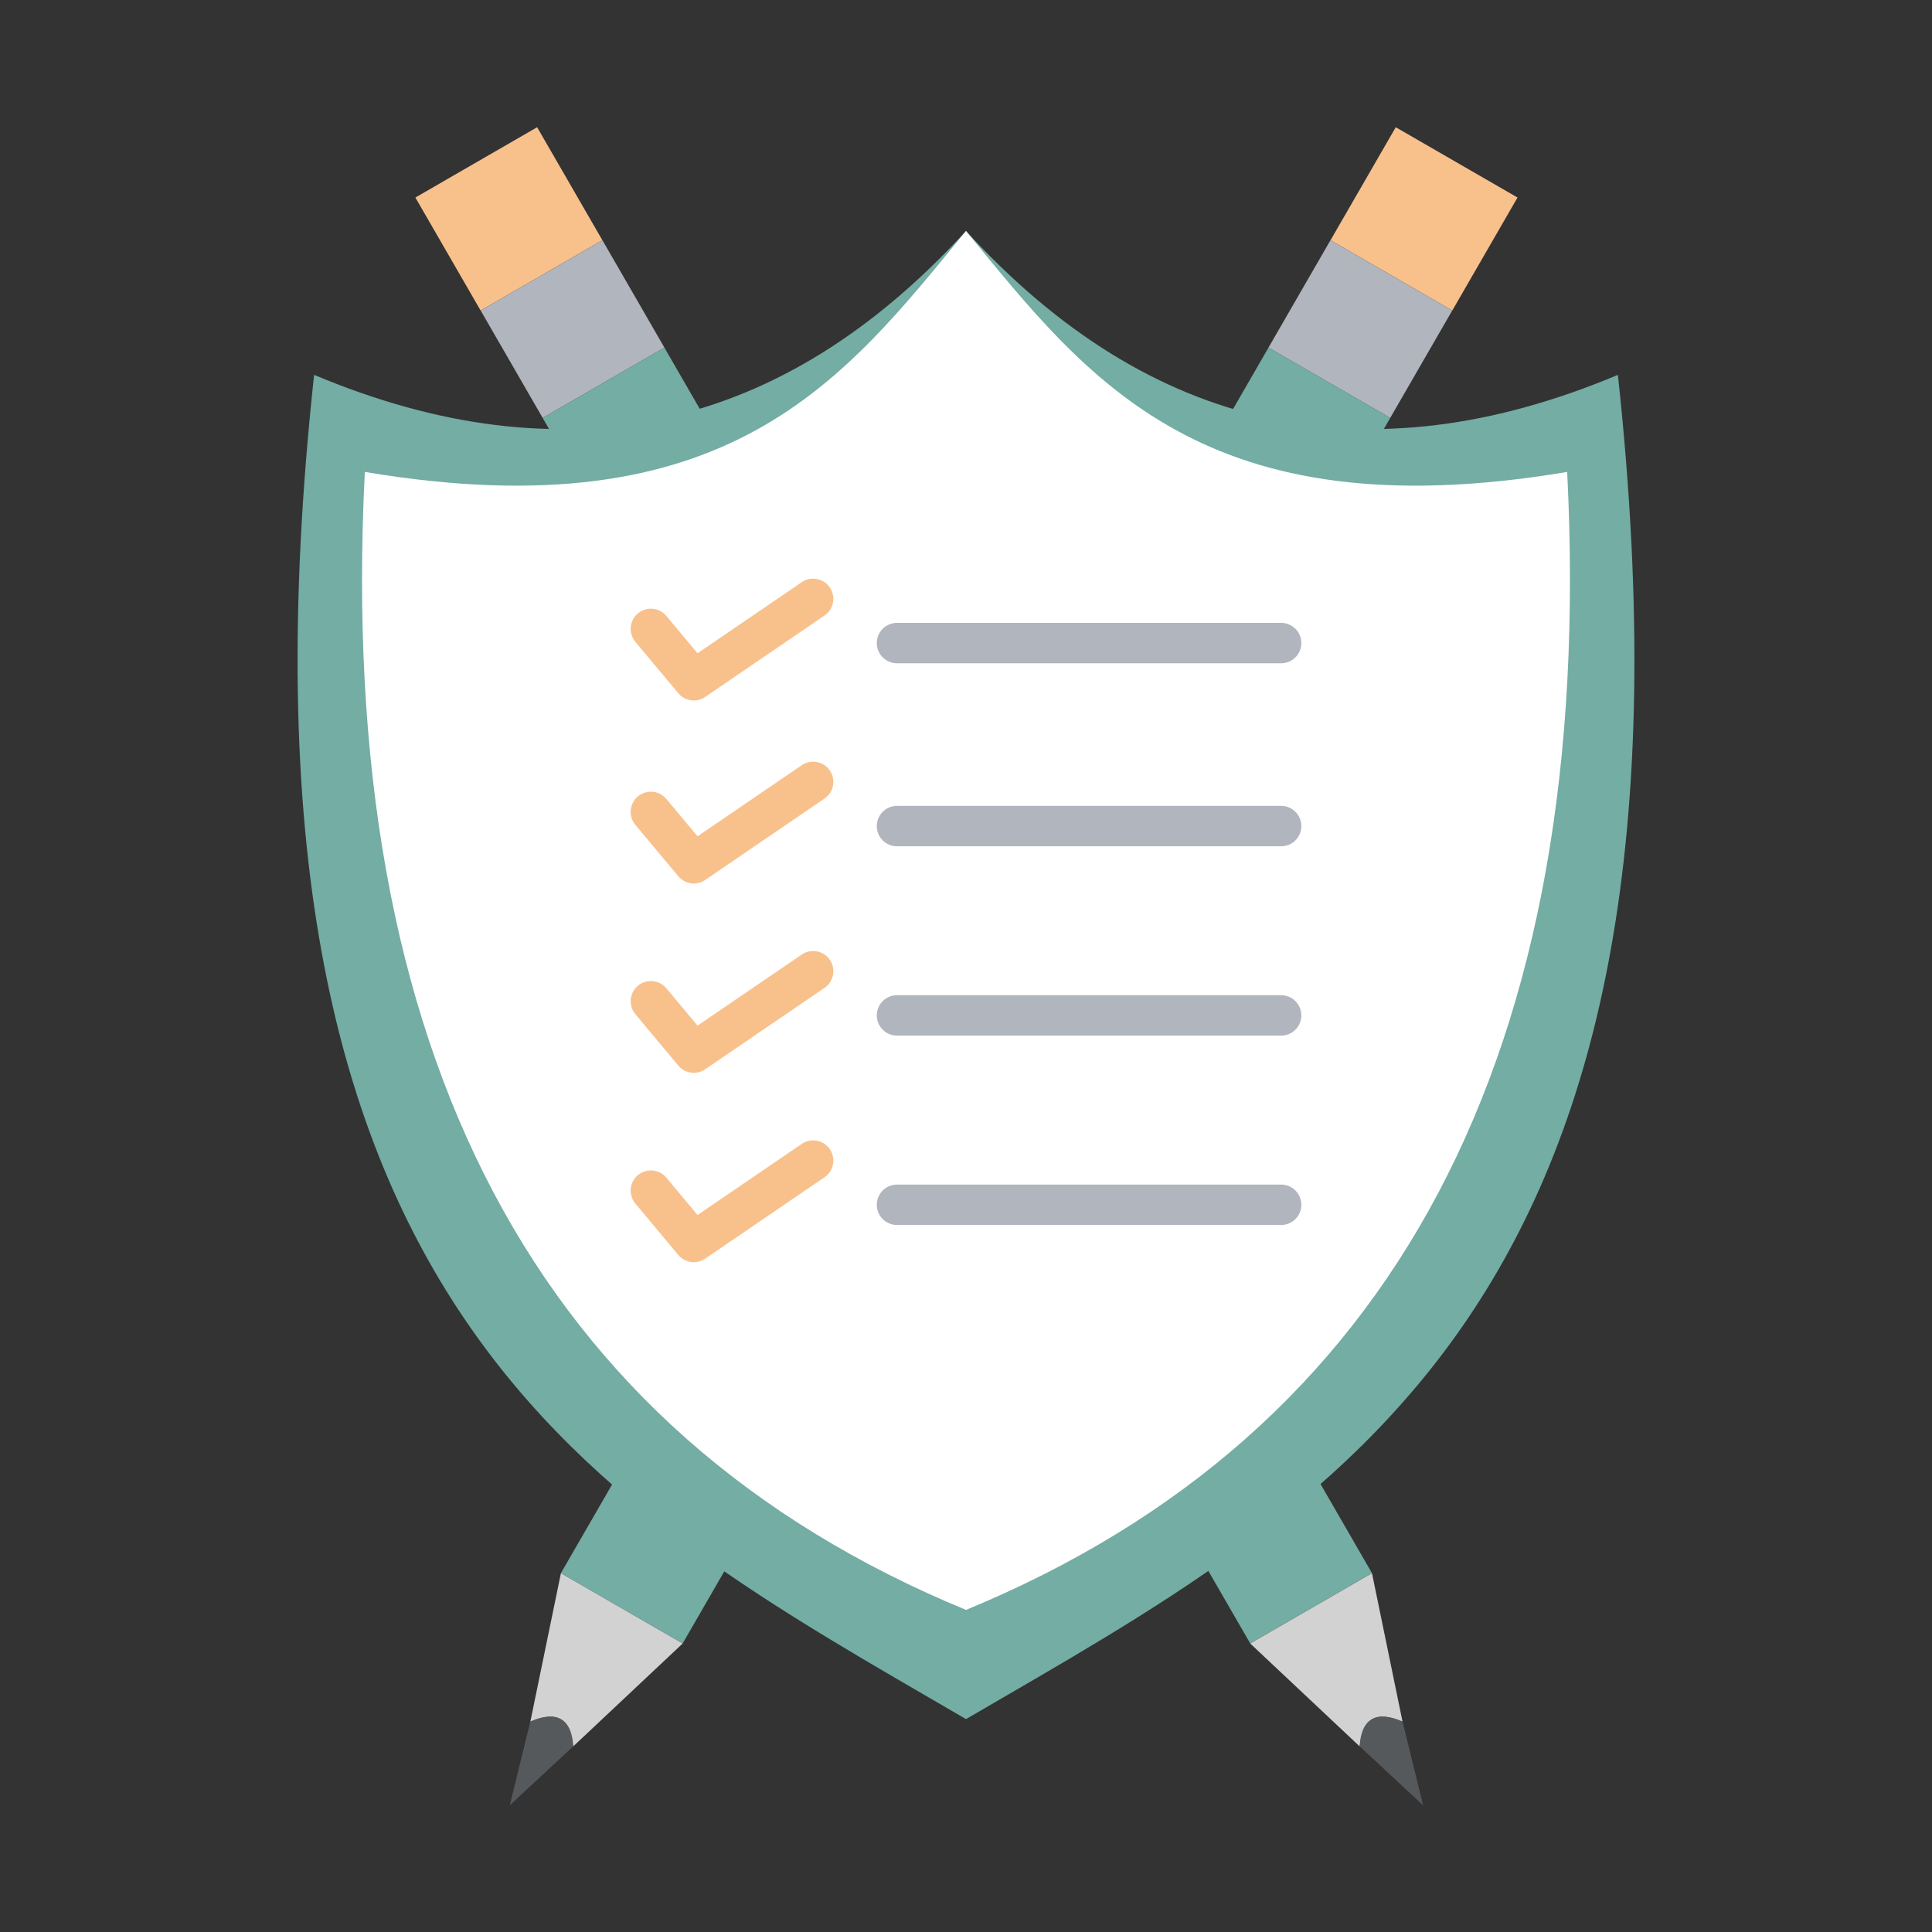 <?xml version="1.0" encoding="UTF-8"?>
<svg version="1.1" viewBox="0 0 192 192" xmlns="http://www.w3.org/2000/svg">
 <rect x="0" y="0" width="192" height="192" fill="#333333" stroke="none"/>
 <g transform="matrix(.803 0 0 .803 289.92 4.326)">
  <path d="m-309.64 19.059 15.069-8.7 8.073 13.983-15.069 8.7z" style="fill:#f8c18c;stroke-linecap:round;stroke-linejoin:round;stroke-width:10"/>
  <path d="m-301.56 33.042 15.069-8.7 7.673 13.29-15.069 8.7z" style="fill:#b1b5bd;stroke-linecap:round;stroke-linejoin:round;stroke-width:10"/>
  <path d="m-293.89 46.332 87.569 151.67 15.069-8.7-87.569-151.67z" style="fill:#73ada4;stroke-linecap:round;stroke-linejoin:round;stroke-width:10"/>
  <path d="m-206.32 198.01 13.547 12.737c0.358-3.531 2.023-4.452 5.305-3.063l-3.783-18.374z" style="fill:#d2d2d2;stroke-linecap:round;stroke-linejoin:round;stroke-width:10"/>
  <path d="m-192.77 210.74 7.845 7.292-2.539-10.355c-3.264-1.447-5.152-0.321-5.305 3.063z" style="fill:#56595b;stroke-linecap:round;stroke-linejoin:round;stroke-width:10"/>
 </g>
 <g transform="matrix(-.803 0 0 .803 -97.832 4.326)">
  <path d="m-309.64 19.059 15.069-8.7 8.073 13.983-15.069 8.7z" style="fill:#f8c18c;stroke-linecap:round;stroke-linejoin:round;stroke-width:10"/>
  <path d="m-301.56 33.042 15.069-8.7 7.673 13.29-15.069 8.7z" style="fill:#b1b5bd;stroke-linecap:round;stroke-linejoin:round;stroke-width:10"/>
  <path d="m-293.89 46.332 87.569 151.67 15.069-8.7-87.569-151.67z" style="fill:#73ada4;stroke-linecap:round;stroke-linejoin:round;stroke-width:10"/>
  <path d="m-206.32 198.01 13.547 12.737c0.358-3.531 2.023-4.452 5.305-3.063l-3.783-18.374z" style="fill:#d2d2d2;stroke-linecap:round;stroke-linejoin:round;stroke-width:10"/>
  <path d="m-192.77 210.74 7.845 7.292-2.539-10.355c-3.264-1.447-5.152-0.321-5.305 3.063z" style="fill:#56595b;stroke-linecap:round;stroke-linejoin:round;stroke-width:10"/>
 </g>
 <path d="m96 22.952c-18.282 19.991-39.877 24.758-64.785 14.301-10.074 93.058 28.042 112.17 64.785 133.59 36.743-21.42 74.858-40.528 64.785-133.59-24.908 10.457-46.503 5.69-64.785-14.301z" style="fill:#73ada4;stroke-linecap:round;stroke-linejoin:round;stroke-width:8.028"/>
 <path d="m96 22.952c-12.091 14.741-23.566 30.016-59.745 23.948-2.906 57.787 17.122 95.507 59.745 113.09 42.624-17.579 62.652-55.298 59.745-113.09-36.179 6.067-47.654-9.207-59.745-23.948z" style="fill:#fff;stroke-linecap:round;stroke-linejoin:round;stroke-width:8.028"/>
 <path d="m64.681 62.497 4.266 5.109 11.863-8.093" style="fill:none;stroke-linecap:round;stroke-linejoin:round;stroke-width:4.014;stroke:#f8c18c"/>
 <path d="m89.14 63.908h38.179" style="fill:none;stroke-linecap:round;stroke-linejoin:round;stroke-width:4.014;stroke:#b1b5bd"/>
 <path d="m64.681 80.685 4.266 5.109 11.863-8.093" style="fill:none;stroke-linecap:round;stroke-linejoin:round;stroke-width:4.014;stroke:#f8c18c"/>
 <path d="m89.14 82.096h38.179" style="fill:none;stroke-linecap:round;stroke-linejoin:round;stroke-width:4.014;stroke:#b1b5bd"/>
 <path d="m64.681 99.5 4.266 5.109 11.863-8.093" style="fill:none;stroke-linecap:round;stroke-linejoin:round;stroke-width:4.014;stroke:#f8c18c"/>
 <path d="m89.14 100.91h38.179" style="fill:none;stroke-linecap:round;stroke-linejoin:round;stroke-width:4.014;stroke:#b1b5bd"/>
 <path d="m64.681 118.32 4.266 5.109 11.863-8.093" style="fill:none;stroke-linecap:round;stroke-linejoin:round;stroke-width:4.014;stroke:#f8c18c"/>
 <path d="m89.14 119.73h38.179" style="fill:none;stroke-linecap:round;stroke-linejoin:round;stroke-width:4.014;stroke:#b1b5bd"/>
</svg>
